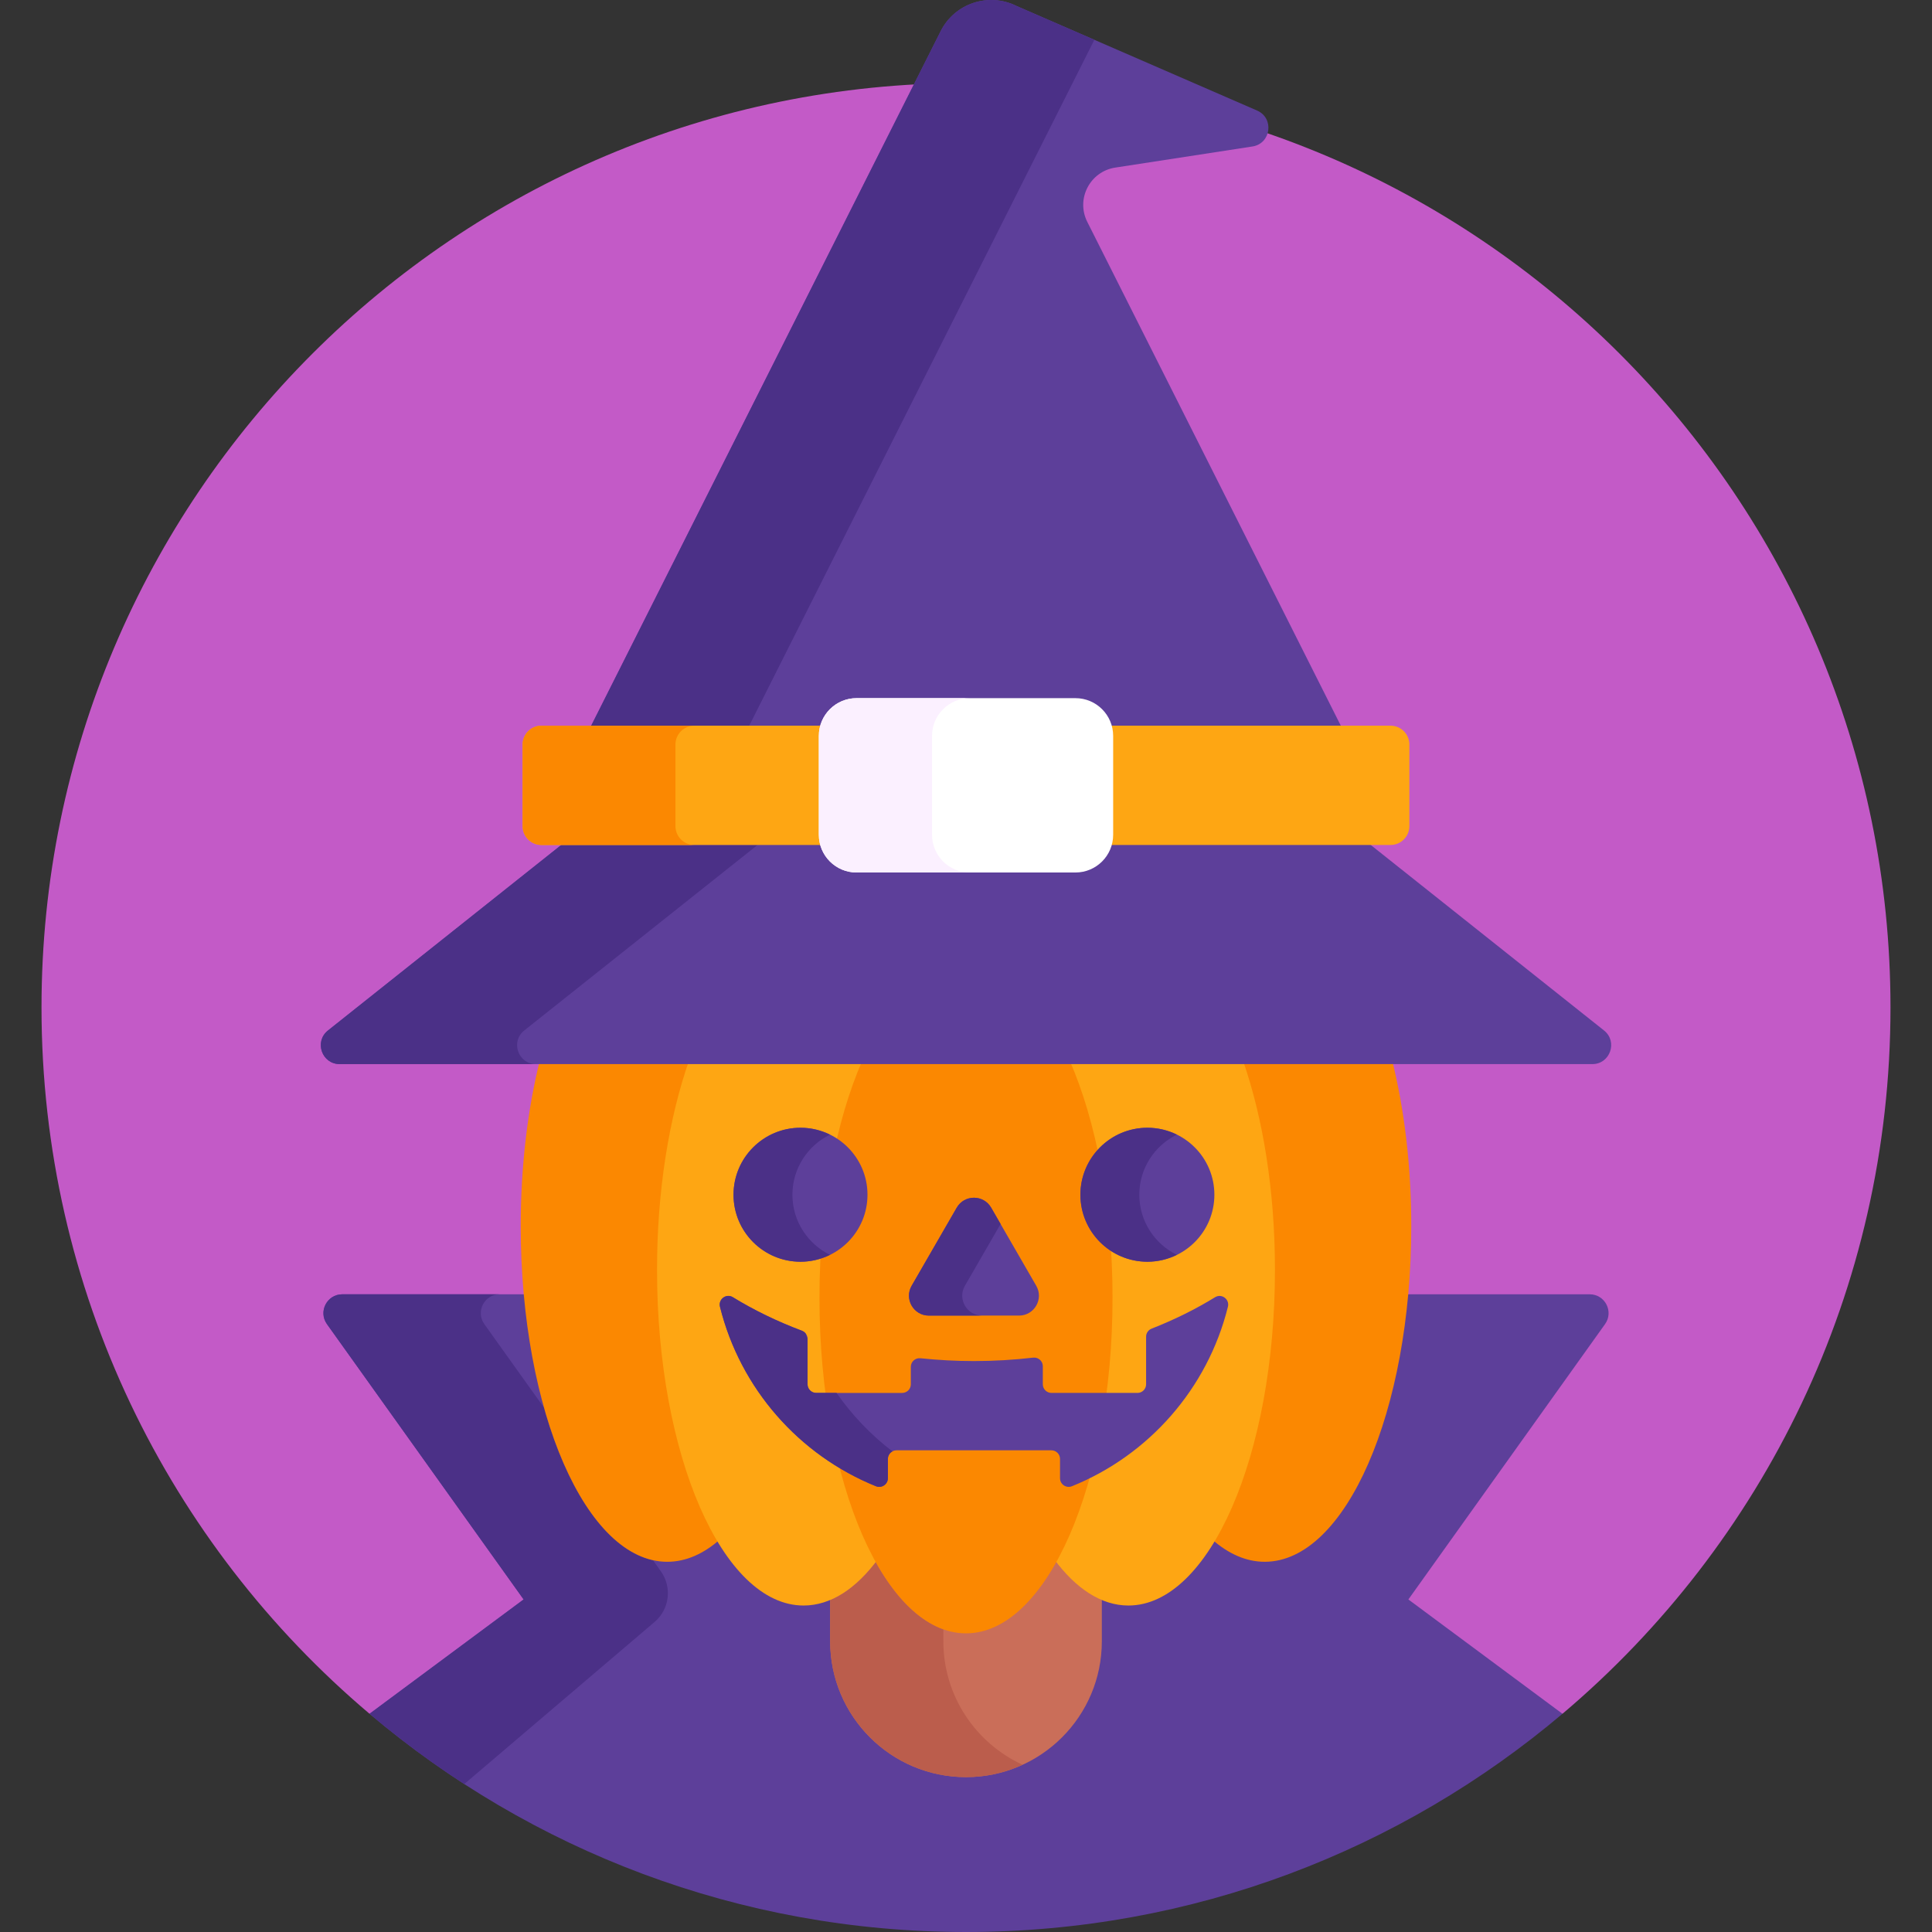 <svg id="Capa_1" enable-background="new 0 0 512 512" height="512" viewBox="0 0 512 512" width="512" xmlns="http://www.w3.org/2000/svg"><rect x="0" y="0" width="512" height="512" fill="#333333" stroke="none"/><g><path d="m256 22c-135.31 0-245 109.69-245 245 0 75.064 33.769 142.23 86.931 187.171h1.679l40.541-30.082-52.689-73.764c-.889-1.244-1.001-2.797-.302-4.155.699-1.359 2.029-2.17 3.557-2.17h48.176c1.826 19.225 6.453 36.723 13.063 49.357 6.926 13.241 15.761 20.534 24.877 20.534 4.552 0 9.028-1.813 13.305-5.387 6.665 11.106 14.555 16.976 22.818 16.976 6.697 0 13.306-3.985 19.113-11.523 6.887 12.363 15.163 18.898 23.933 18.898s17.046-6.535 23.933-18.898c5.808 7.539 12.417 11.523 19.113 11.523 8.263 0 16.153-5.87 22.818-16.976 4.276 3.574 8.752 5.387 13.305 5.387 9.116 0 17.952-7.292 24.877-20.534 6.609-12.635 11.237-30.133 13.063-49.357h48.176c1.528 0 2.857.811 3.557 2.17.699 1.358.586 2.912-.302 4.155l-52.689 73.764 40.541 30.082h1.679c53.158-44.941 86.927-112.107 86.927-187.171 0-135.31-109.69-245-245-245z" fill="#c35ac7"/><path d="m421.284 343h-49.087c-3.592 39.862-18.829 69.891-37.028 69.891-4.311 0-8.572-1.734-12.664-5.154l-.897-.75-.602 1.002c-6.474 10.789-14.068 16.491-21.96 16.491-6.375 0-12.71-3.85-18.321-11.134l-.927-1.203-.739 1.327c-6.7 12.028-14.674 18.385-23.059 18.385s-16.359-6.357-23.059-18.385l-.739-1.327-.927 1.203c-5.611 7.284-11.946 11.134-18.321 11.134-7.893 0-15.486-5.702-21.96-16.491l-.602-1.002-.897.75c-4.092 3.42-8.353 5.154-12.664 5.154-18.199 0-33.436-30.029-37.028-69.891h-49.087c-4.067 0-6.432 4.597-4.069 7.906l52.118 72.965-40.835 30.3c42.668 36.07 97.824 57.829 158.07 57.829s115.402-21.759 158.069-57.829l-40.835-30.299 52.118-72.966c2.365-3.309-.001-7.906-4.068-7.906z" fill="#5d3f9a"/><path d="m173.042 413.469c-12.124-2.69-22.617-18.148-28.882-40.434l-15.806-22.128c-2.364-3.309.002-7.906 4.069-7.906h-41.707c-4.067 0-6.432 4.597-4.069 7.906l52.118 72.965-40.835 30.3c7.95 6.721 16.336 12.944 25.105 18.623l50.447-42.969c3.953-3.367 4.671-9.2 1.653-13.425z" fill="#4b3087"/><path d="m280.725 413.347-.927-1.203-.739 1.327c-6.7 12.028-14.674 18.385-23.059 18.385s-16.359-6.357-23.059-18.385l-.739-1.327-.927 1.203c-3.529 4.581-7.344 7.801-11.275 9.562v12.047c0 19.882 16.118 36 36 36 19.882 0 36-16.118 36-36v-12.047c-3.931-1.762-7.747-4.982-11.275-9.562z" fill="#ca6e59"/><path d="m250 434.956v-3.158c-6.695-2.379-12.824-8.674-17.928-17.832-3.69 4.791-7.756 8.238-12.072 10.05v10.94c0 19.882 16.118 36 36 36 5.355 0 10.432-1.178 15-3.275-12.391-5.69-21-18.198-21-32.725z" fill="#bb5d4c"/><g><g><g><g fill="#fb8801"><path d="m175.123 336.535c0-19.833 2.805-38.58 8.112-54.213l.449-1.321h-40.619c-3.223 12.963-5.065 27.961-5.065 43.945 0 49.123 17.386 88.945 38.832 88.945 4.951 0 9.684-2.126 14.038-5.995-9.531-15.984-15.747-42.015-15.747-71.361z"/><path d="m328.316 281 .449 1.321c5.307 15.634 8.112 34.381 8.112 54.213 0 29.346-6.216 55.377-15.747 71.361 4.354 3.869 9.087 5.995 14.038 5.995 21.446 0 38.832-39.822 38.832-88.945 0-15.984-1.842-30.982-5.065-43.945z"/></g><g fill="#fea613"><path d="m218.168 343.91c0-23.098 3.866-44.946 10.885-61.52l.588-1.39h-47.019c-5.318 15.219-8.501 34.524-8.501 55.535 0 49.123 17.386 88.945 38.832 88.945 7.208 0 13.955-4.504 19.74-12.341-8.836-16.113-14.525-41.156-14.525-69.229z"/><path d="m282.358 281 .588 1.39c7.019 16.574 10.885 38.422 10.885 61.52 0 28.074-5.688 53.116-14.526 69.229 5.785 7.838 12.532 12.341 19.74 12.341 21.446 0 38.832-39.822 38.832-88.945 0-21.01-3.182-40.315-8.501-55.535z"/></g><path d="m228.549 281c-7.031 16.097-11.381 38.34-11.381 62.91 0 49.123 17.385 88.945 38.832 88.945s38.832-39.822 38.832-88.945c0-24.57-4.349-46.813-11.381-62.91z" fill="#fb8801"/></g><path d="m303.729 354.227v12.621c0 1.265-1.025 2.29-2.29 2.29h-22.793c-1.265 0-2.29-1.025-2.29-2.29v-4.789c0-1.376-1.202-2.427-2.569-2.269-5.105.59-10.34.906-15.68.906-4.82 0-9.552-.263-14.182-.746-1.359-.142-2.546.907-2.546 2.274v4.625c0 1.265-1.025 2.29-2.29 2.29h-22.793c-1.265 0-2.29-1.025-2.29-2.29v-12.052c0-.955-.599-1.802-1.493-2.138-6.582-2.473-12.724-5.457-18.31-8.888-1.74-1.069-3.893.549-3.401 2.531 5.376 21.679 20.951 39.323 41.337 47.565 1.507.609 3.157-.504 3.157-2.13v-5.101c0-1.265 1.025-2.29 2.29-2.29h41.042c1.265 0 2.29 1.025 2.29 2.29v5.102c0 1.626 1.65 2.739 3.157 2.13 20.387-8.242 35.962-25.887 41.338-47.567.493-1.986-1.664-3.595-3.407-2.523-5.16 3.172-10.794 5.965-16.812 8.324-.88.342-1.465 1.182-1.465 2.125z" fill="#5d3f9a"/><g><path d="m221.692 369.138h-5.396c-1.265 0-2.29-1.025-2.29-2.29v-12.052c0-.03-.012-.056-.013-.086-.17-.437-.334-.877-.496-1.318-.255-.319-.583-.583-.984-.734-6.582-2.473-12.724-5.457-18.31-8.888-1.74-1.069-3.893.549-3.401 2.531 5.376 21.679 20.951 39.323 41.337 47.565 1.507.609 3.157-.504 3.157-2.13v-5.101c0-.869.49-1.616 1.204-2.004-5.699-4.365-10.699-9.595-14.808-15.493z" fill="#4b3087"/></g><g><circle cx="212.142" cy="316.619" fill="#5d3f9a" r="17.75"/><path d="m210 316.619c0-6.999 4.061-13.034 9.946-15.924-2.358-1.158-5-1.826-7.804-1.826-9.803 0-17.75 7.947-17.75 17.75s7.947 17.75 17.75 17.75c2.804 0 5.446-.668 7.804-1.826-5.885-2.889-9.946-8.925-9.946-15.924z" fill="#4b3087"/><circle cx="304.072" cy="316.619" fill="#5d3f9a" r="17.75"/></g><path d="m253.545 320.047-11.947 20.693c-2.028 3.512.507 7.902 4.562 7.902h23.894c4.055 0 6.59-4.39 4.562-7.902l-11.947-20.693c-2.027-3.512-7.096-3.512-9.124 0z" fill="#5d3f9a"/><path d="m255.714 340.74 9.451-16.37-2.496-4.323c-2.028-3.512-7.097-3.512-9.124 0l-11.947 20.693c-2.028 3.512.507 7.902 4.562 7.902h14.116c-4.055 0-6.59-4.39-4.562-7.902z" fill="#4b3087"/></g></g><g><path d="m425.085 273.087-63.076-50.16h-68.176c-.799 4.149-4.454 7.295-8.833 7.295h-58c-4.379 0-8.034-3.146-8.833-7.295h-68.176l-63.076 50.16c-3.705 2.946-1.622 8.913 3.112 8.913h331.947c4.733 0 6.816-5.967 3.111-8.913z" fill="#5d3f9a"/><g><path d="m138.931 273.087 61.819-49.16h-52.017l-61.819 49.16c-3.704 2.946-1.621 8.913 3.113 8.913h52.017c-4.734 0-6.818-5.967-3.113-8.913z" fill="#4b3087"/></g><path d="m227 186.018h58c4.379 0 8.033 3.146 8.833 7.295h61.998l-67.692-134.519c-3.053-6.066.7-13.346 7.412-14.379l36.352-5.594c4.954-.762 5.83-7.529 1.233-9.527l-63.77-27.723c-7.393-3.675-16.366-.686-20.077 6.689l-93.121 185.052h61.998c.801-4.148 4.455-7.294 8.834-7.294z" fill="#5d3f9a"/><path d="m198.551 192.313 91.466-181.764-20.65-8.977c-7.393-3.675-16.366-.686-20.077 6.689l-92.618 184.053h41.879z" fill="#4b3087"/><g fill="#fea613"><path d="m218 221.222v-26.204c0-.942.147-1.851.417-2.705h-74.917c-2.761 0-5 2.239-5 5v21.613c0 2.761 2.239 5 5 5h74.917c-.27-.854-.417-1.762-.417-2.704z"/><path d="m368.5 192.313h-74.917c.27.854.417 1.763.417 2.705v26.204c0 .942-.147 1.851-.417 2.705h74.917c2.761 0 5-2.239 5-5v-21.613c0-2.762-2.239-5.001-5-5.001z"/></g><path d="m179 218.926v-21.613c0-2.761 2.239-5 5-5h-40.5c-2.761 0-5 2.239-5 5v21.613c0 2.761 2.239 5 5 5h40.5c-2.761 0-5-2.238-5-5z" fill="#fb8801"/><path d="m285 231.222h-58c-5.523 0-10-4.477-10-10v-26.204c0-5.523 4.477-10 10-10h58c5.523 0 10 4.477 10 10v26.204c0 5.523-4.477 10-10 10z" fill="#fff"/><path d="m247 221.222v-26.204c0-5.523 4.477-10 10-10h-30c-5.523 0-10 4.477-10 10v26.204c0 5.523 4.477 10 10 10h30c-5.523 0-10-4.477-10-10z" fill="#fbf0ff"/></g><path d="m301.93 316.619c0-6.999 4.061-13.034 9.946-15.924-2.358-1.158-5-1.826-7.804-1.826-9.803 0-17.75 7.947-17.75 17.75s7.947 17.75 17.75 17.75c2.804 0 5.446-.668 7.804-1.826-5.885-2.889-9.946-8.925-9.946-15.924z" fill="#4b3087"/></g></svg>